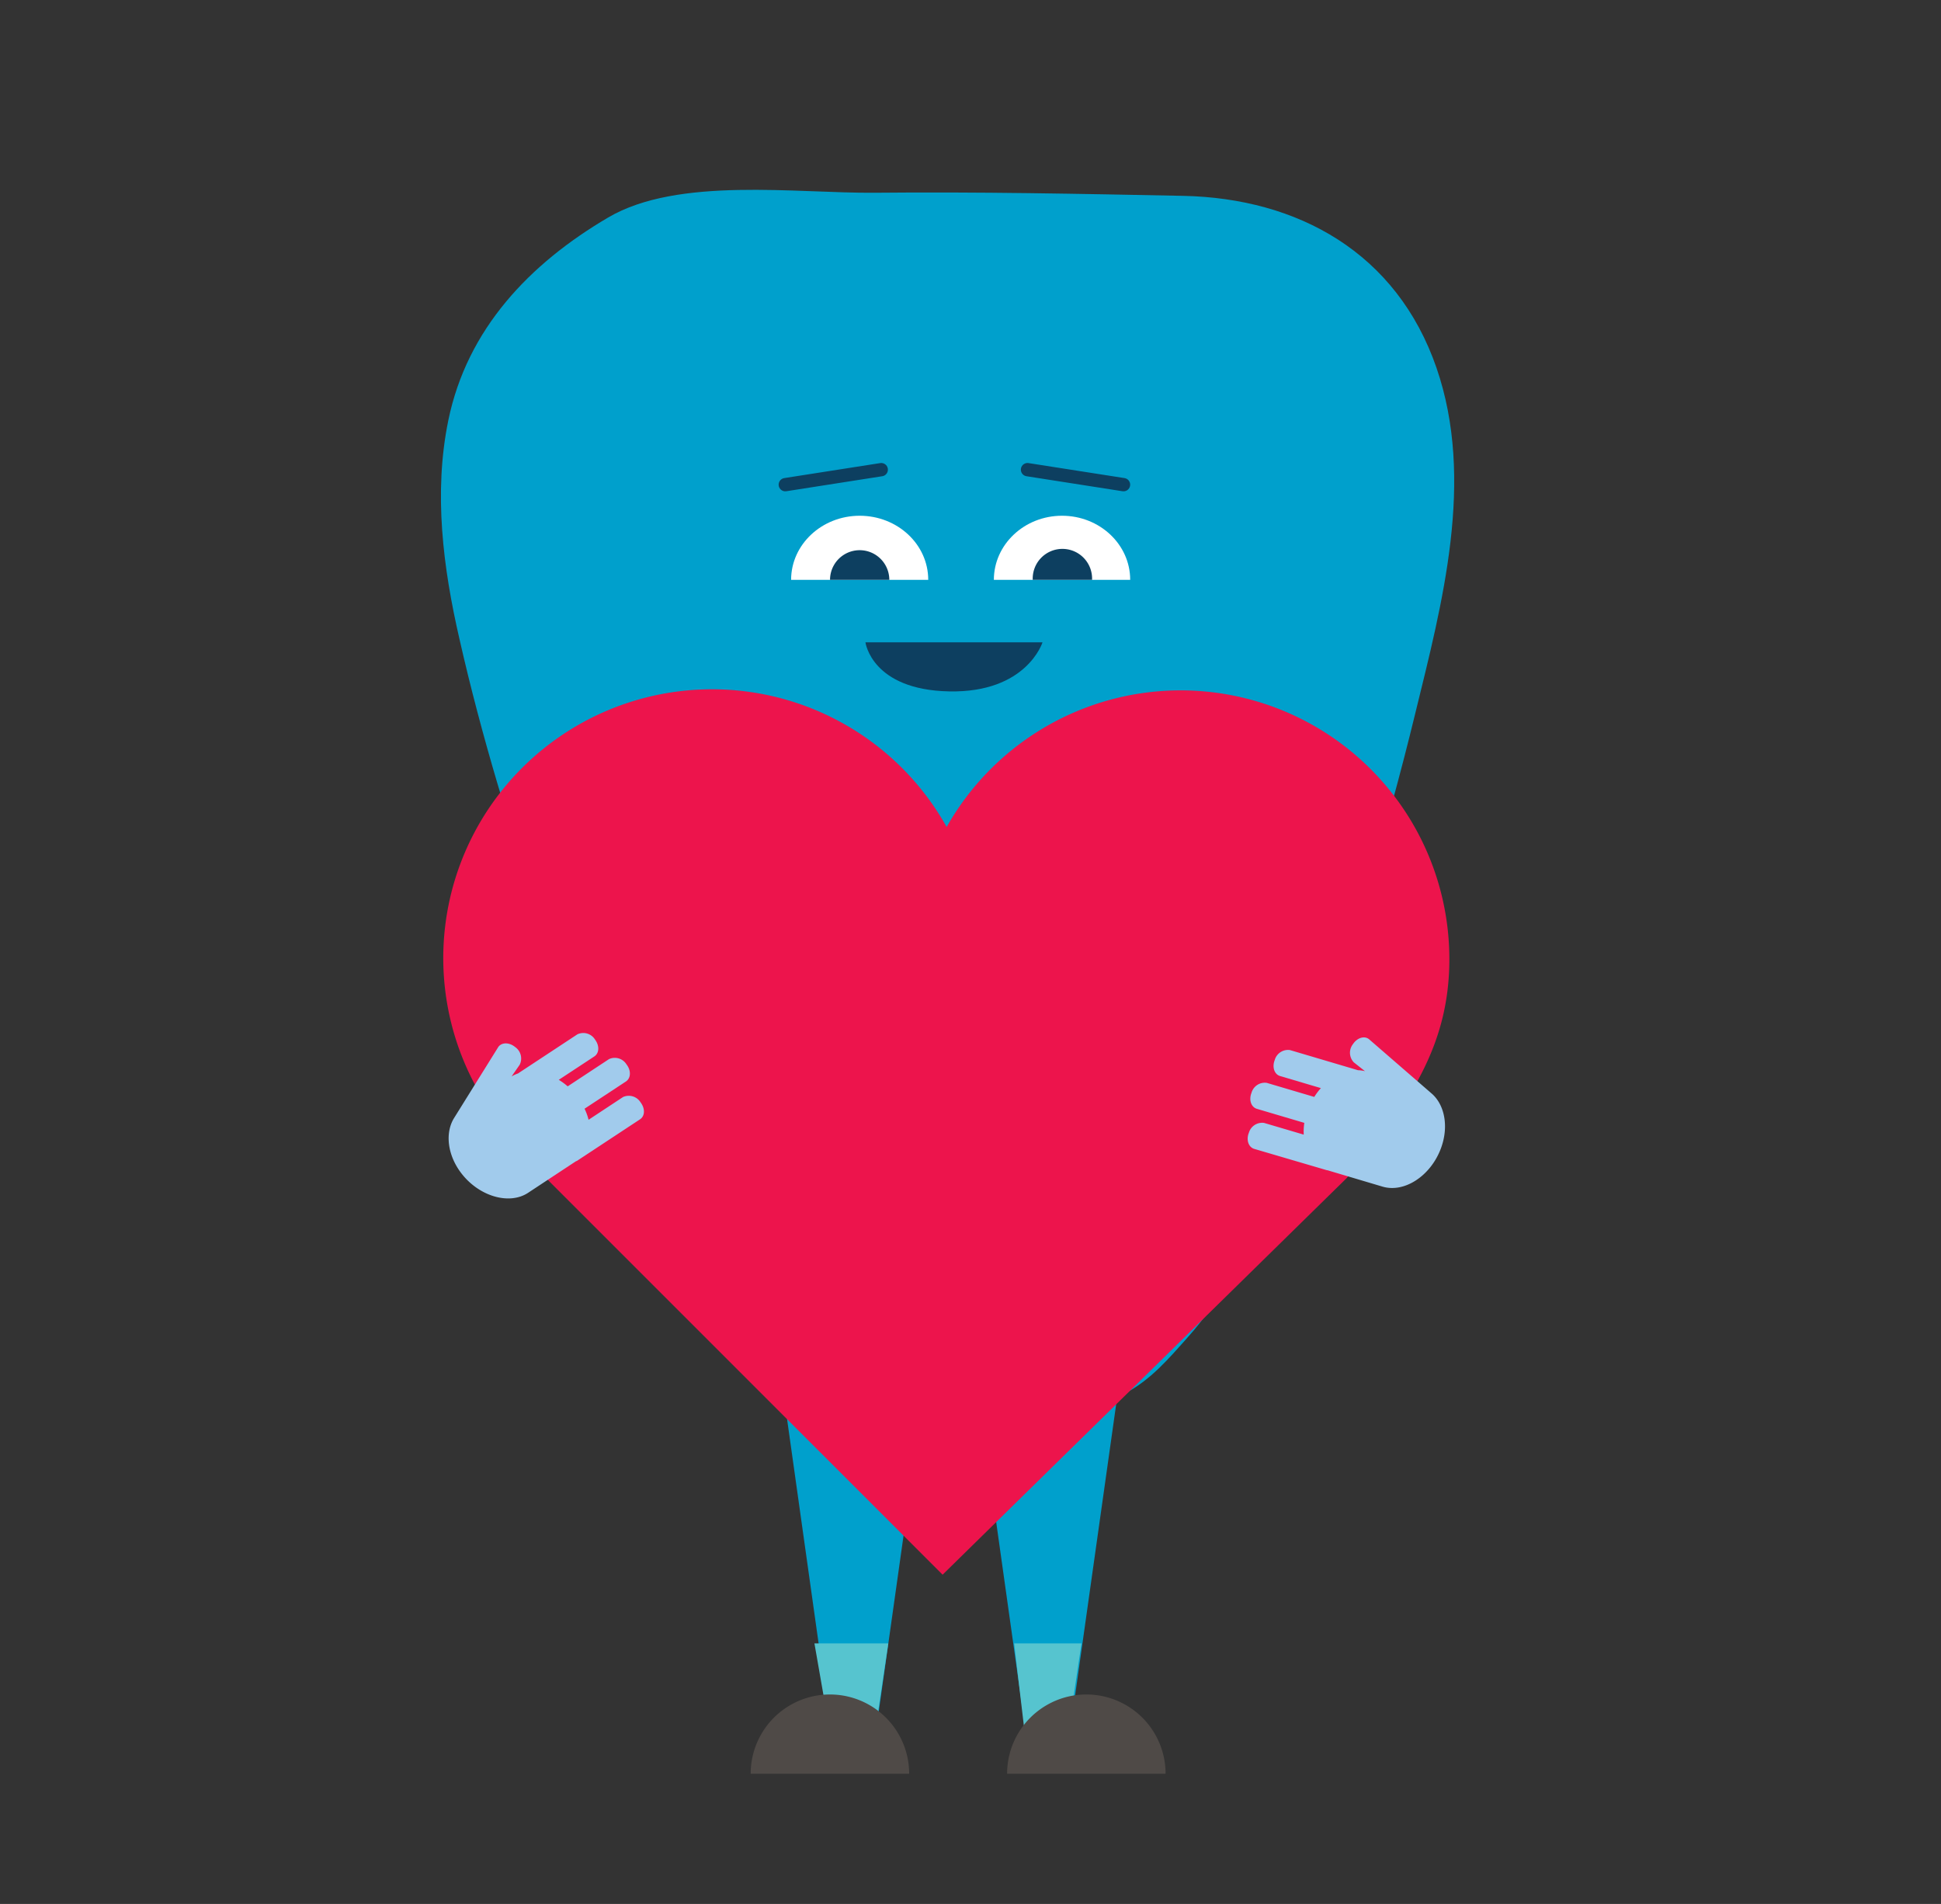 <svg id="Layer_1" data-name="Layer 1" xmlns="http://www.w3.org/2000/svg" viewBox="0 0 363.49 356.5"><rect x="0" y="0" width="363.49" height="356.5" fill="#333333" stroke="none"/><defs><style>.cls-1{fill:#00a0cc;}.cls-2{fill:#56c4cf;}.cls-3{fill:#4f4a47;}.cls-4{fill:none;stroke:#0d3f60;stroke-linecap:round;stroke-miterlimit:10;stroke-width:2.49px;}.cls-5{fill:#0d3f60;}.cls-6{fill:#fff;}.cls-7{fill:#ed144c;}.cls-8{fill:#a1cbec;}</style></defs><polyline class="cls-1" points="145.87 254.88 156.68 331.76 162.97 331.76 173.78 255.12"/><polyline class="cls-1" points="182.27 254.52 193.08 331.39 199.37 331.39 210.18 254.76"/><polygon class="cls-2" points="163.08 329.73 166.35 307.72 152.52 307.72 156.31 329.41 163.08 329.73"/><polygon class="cls-2" points="199.25 329.73 202.53 307.72 189.92 307.72 192.48 329.41 199.25 329.73"/><path class="cls-3" d="M170.26,332.12a14.84,14.84,0,0,0-29.68,0"/><path class="cls-3" d="M218.28,332.12a14.84,14.84,0,0,0-29.68,0"/><path class="cls-1" d="M222.42,250.41c12.32-13.82,17.68-32.3,23.12-49.6,7-22.17,14-44.61,19.48-67.17,5.09-20.77,11.23-43.73,4-64.74-7.43-21.55-25.9-31.79-47.5-32.23-19.21-.38-38.42-.77-57.64-.58-14.77.14-36.89-3.07-50,4.64-14.68,8.63-26.41,20.85-29.93,38-2.77,13.5-1,27.53,2.11,41,8.24,36.27,21.86,71.54,35.39,106.1,10.89,27.81,31.16,41.66,52.63,41.66,12.24,0,25.4-.62,36.5-6.51C215.51,258.33,218.62,254.68,222.42,250.41Z"/><line class="cls-4" x1="147.06" y1="90.75" x2="165.03" y2="87.94"/><line class="cls-4" x1="210.4" y1="90.75" x2="192.42" y2="87.94"/><path class="cls-5" d="M195.23,120.27s-2.95,9.48-17.48,9.19-15.68-9.19-15.68-9.19Z"/><path class="cls-6" d="M186.12,108.57c0-6.61,5.71-12,12.76-12s12.77,5.36,12.77,12"/><path class="cls-5" d="M193.4,108.57a5.56,5.56,0,1,1,11.11,0"/><path class="cls-6" d="M148.15,108.57c0-6.61,5.75-12,12.84-12s12.84,5.36,12.84,12"/><path class="cls-5" d="M155.44,108.57a5.55,5.55,0,1,1,11.1,0"/><path class="cls-5" d="M159.82,96.61h0Z"/><path class="cls-5" d="M200,96.61h0Z"/><polygon class="cls-1" points="255.91 167.08 245.29 197.37 231.06 159.59 255.91 167.08"/><polygon class="cls-1" points="100.25 169.24 110.76 198.31 121.97 161.75 100.25 169.24"/><polygon class="cls-1" points="100.46 168.47 111.08 198.76 125.31 160.98 100.46 168.47"/><path class="cls-7" d="M271.42,179.6a50.32,50.32,0,0,0-94.14-24.75A50.33,50.33,0,1,0,95,212l5.11,6.45,76.41,76.4,75.67-74.26C264,206.77,271.42,195.67,271.42,179.6Z"/><path class="cls-8" d="M268.18,204.82c2.39,2.14,3.16,6.2,1.65,10.23-1.92,5.14-6.83,8.35-10.92,7.14l-10.09-3-.21-.07-.11,0-13.63-4c-1.06-.32-1.53-1.68-1-3a2.59,2.59,0,0,1,2.86-1.86l7.42,2.19a11,11,0,0,1,.11-2.2l-8.89-2.63c-1.07-.32-1.53-1.67-1-3a2.58,2.58,0,0,1,2.86-1.86l8.89,2.63a12.05,12.05,0,0,1,1.24-1.65l-7.64-2.26c-1.07-.32-1.53-1.67-1-3a2.58,2.58,0,0,1,2.86-1.86l12.73,3.77a6.46,6.46,0,0,1,1.31.18l-2.09-1.65a2.61,2.61,0,0,1-.15-3.43h0c.79-1.19,2.15-1.6,3-.9"/><path class="cls-8" d="M85,209.4c-1.66,2.75-1.23,6.86,1.39,10.28,3.33,4.35,9,6,12.53,3.65l8.78-5.79c.07,0,.12-.09.18-.13l.1,0,11.87-7.82c.93-.61,1-2,.11-3.18a2.6,2.6,0,0,0-3.28-1l-6.46,4.26a10.53,10.53,0,0,0-.75-2.07l7.75-5.1c.93-.62,1-2.05.11-3.19a2.58,2.58,0,0,0-3.28-1l-7.74,5.1a12.07,12.07,0,0,0-1.67-1.22l6.66-4.38c.93-.62,1-2,.11-3.19a2.58,2.58,0,0,0-3.28-.95L97,201a6,6,0,0,0-1.2.56l1.52-2.19a2.61,2.61,0,0,0-.85-3.32h0c-1.1-.91-2.53-.91-3.16,0"/></svg>